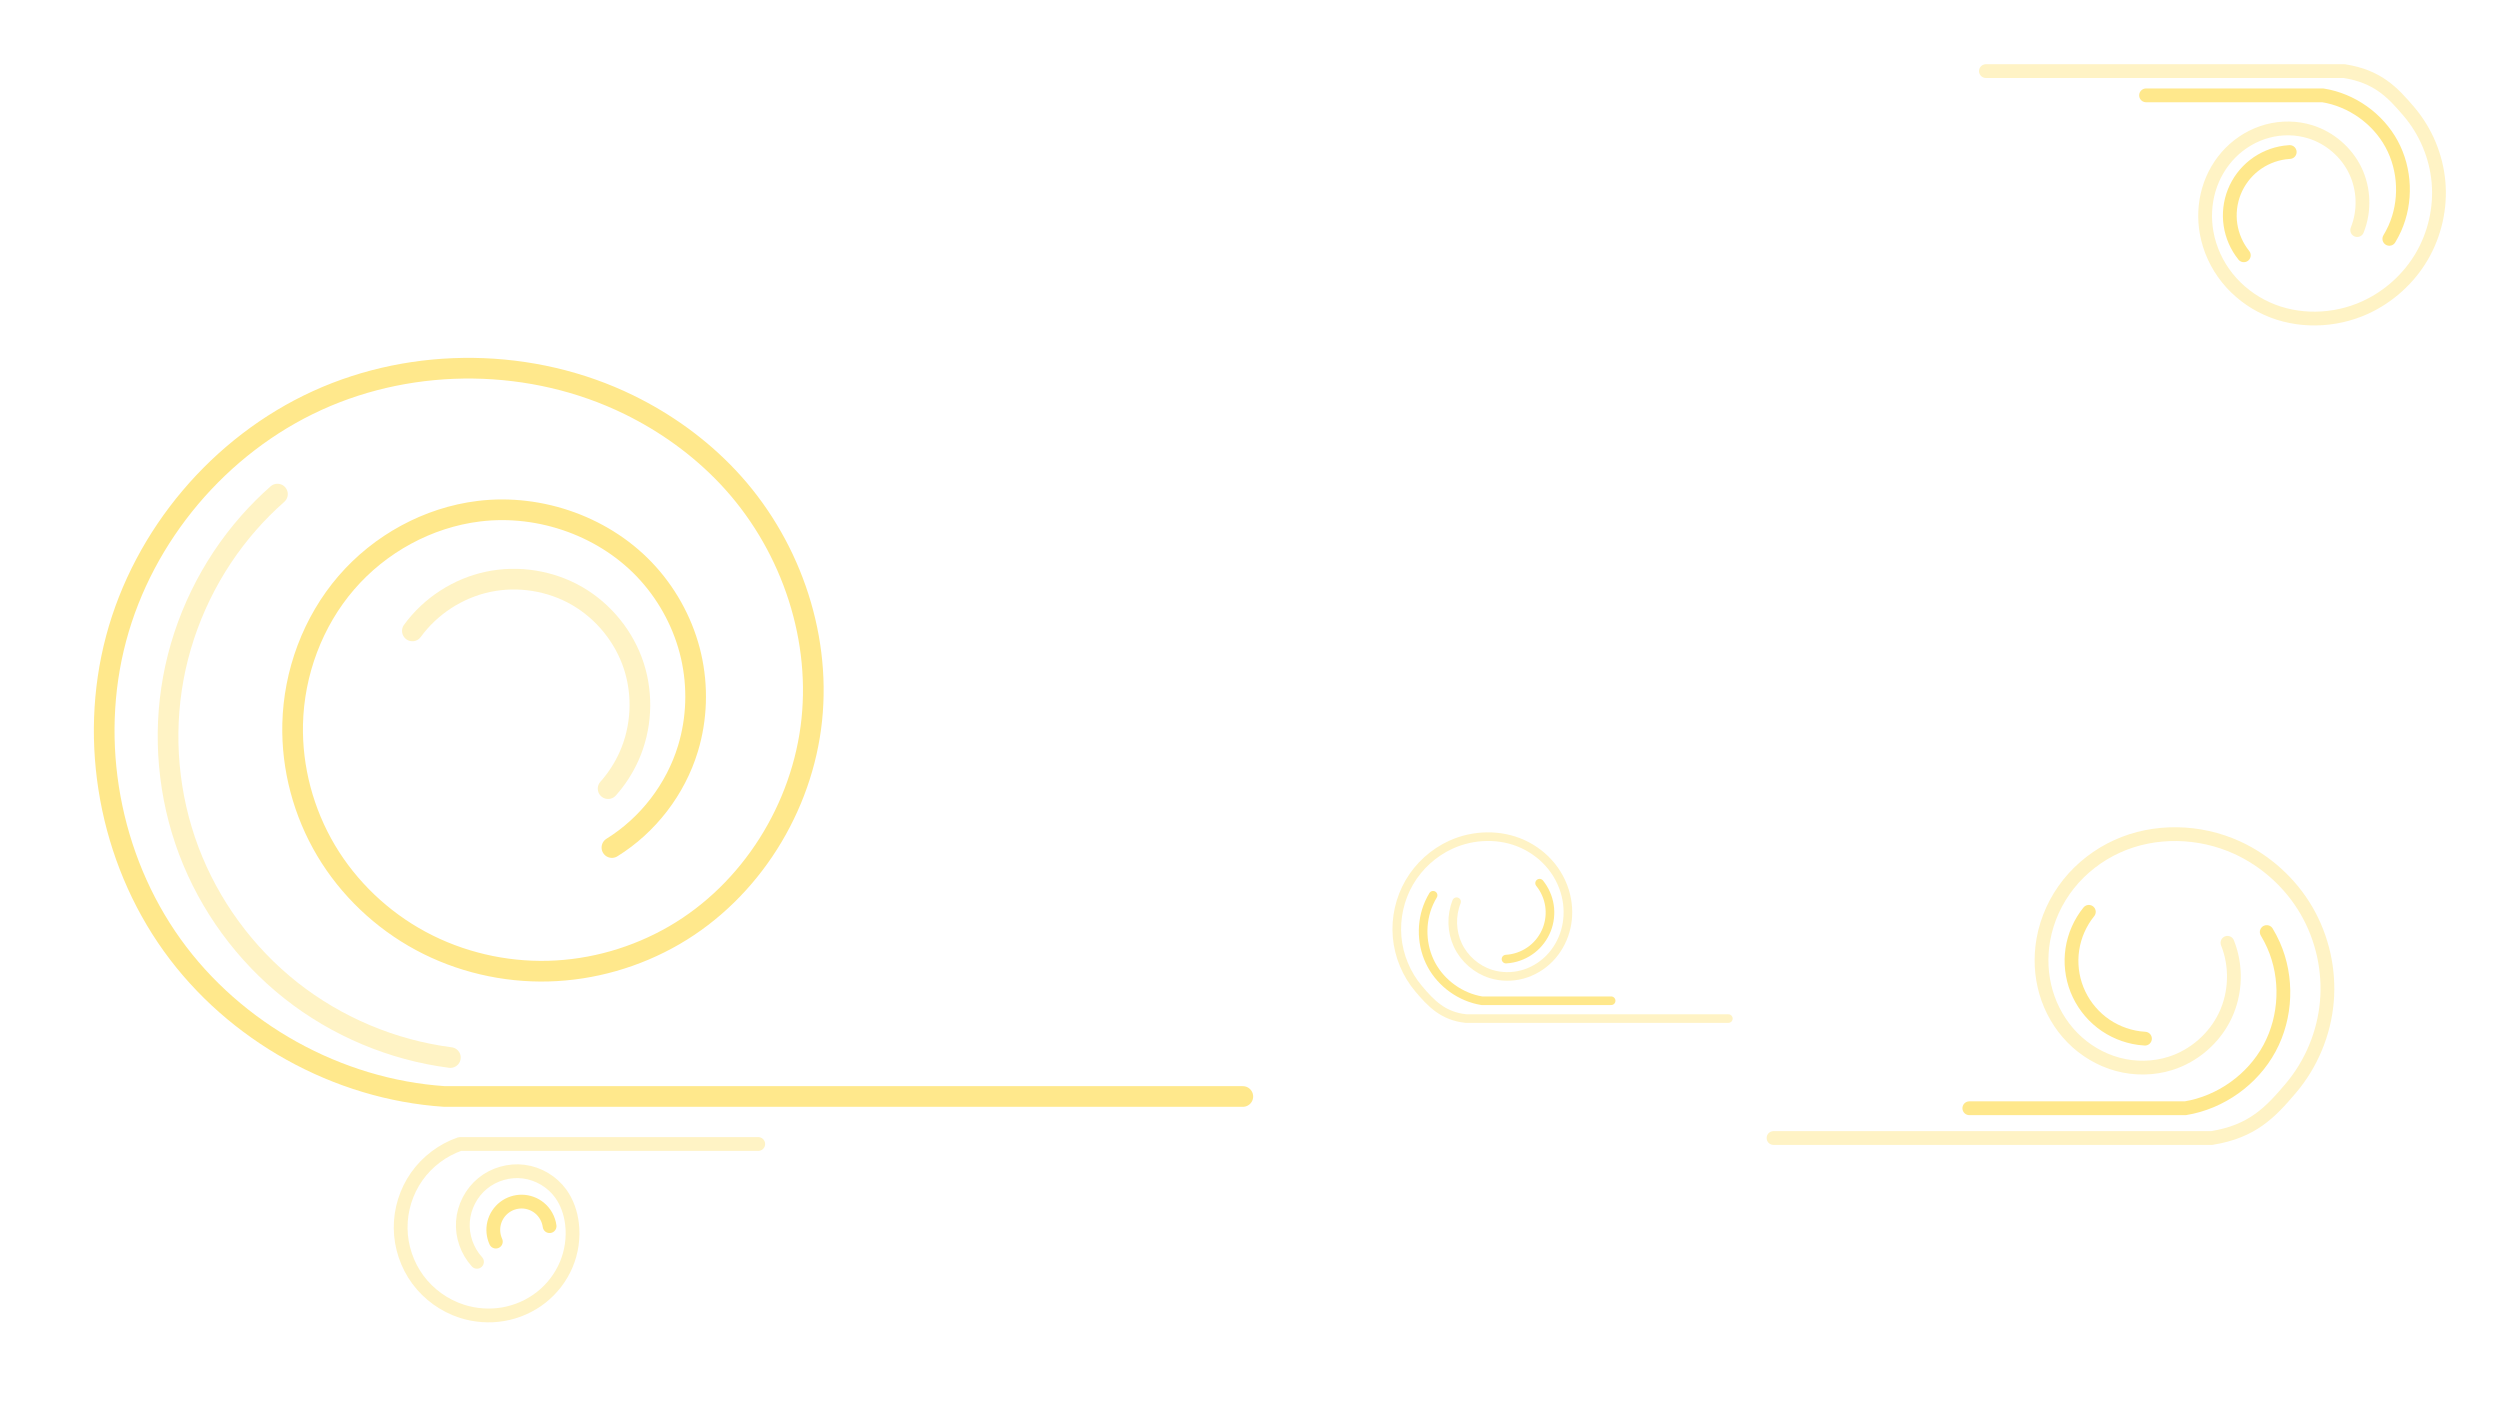 <?xml version="1.0" encoding="UTF-8" standalone="no"?>
<!-- Created with Inkscape (http://www.inkscape.org/) -->

<svg
   width="1920mm"
   height="1080mm"
   viewBox="0 0 1920 1080"
   version="1.1"
   id="svg135"
   inkscape:version="1.2.2 (732a01da63, 2022-12-09)"
   sodipodi:docname="BKBGlightNoLogo.svg"
   xmlns:inkscape="http://www.inkscape.org/namespaces/inkscape"
   xmlns:sodipodi="http://sodipodi.sourceforge.net/DTD/sodipodi-0.dtd"
   xmlns="http://www.w3.org/2000/svg"
   xmlns:svg="http://www.w3.org/2000/svg">
  <sodipodi:namedview
     id="namedview137"
     pagecolor="#ffffff"
     bordercolor="#000000"
     borderopacity="0.25"
     inkscape:showpageshadow="2"
     inkscape:pageopacity="0.0"
     inkscape:pagecheckerboard="0"
     inkscape:deskcolor="#d1d1d1"
     inkscape:document-units="mm"
     showgrid="false"
     inkscape:zoom="0.09064429"
     inkscape:cx="5433.3262"
     inkscape:cy="2542.907"
     inkscape:window-width="1920"
     inkscape:window-height="1001"
     inkscape:window-x="-9"
     inkscape:window-y="-9"
     inkscape:window-maximized="1"
     inkscape:current-layer="layer1" />
  <defs
     id="defs132">
    <inkscape:path-effect
       effect="spiro"
       id="path-effect6510"
       is_visible="true"
       lpeversion="1" />
    <inkscape:path-effect
       effect="spiro"
       id="path-effect6506"
       is_visible="true"
       lpeversion="1" />
    <inkscape:path-effect
       effect="spiro"
       id="path-effect5730"
       is_visible="true"
       lpeversion="1" />
    <inkscape:path-effect
       effect="spiro"
       id="path-effect5718"
       is_visible="true"
       lpeversion="1" />
    <inkscape:path-effect
       effect="spiro"
       id="path-effect5714"
       is_visible="true"
       lpeversion="1" />
    <inkscape:path-effect
       effect="spiro"
       id="path-effect5710"
       is_visible="true"
       lpeversion="1" />
    <inkscape:path-effect
       effect="spiro"
       id="path-effect5706"
       is_visible="true"
       lpeversion="1" />
    <inkscape:path-effect
       effect="spiro"
       id="path-effect4960"
       is_visible="true"
       lpeversion="1" />
    <inkscape:path-effect
       effect="spiro"
       id="path-effect4866"
       is_visible="true"
       lpeversion="1" />
    <inkscape:path-effect
       effect="spiro"
       id="path-effect4858"
       is_visible="true"
       lpeversion="1" />
    <inkscape:path-effect
       effect="spiro"
       id="path-effect4850"
       is_visible="true"
       lpeversion="1" />
    <inkscape:path-effect
       effect="spiro"
       id="path-effect4846"
       is_visible="true"
       lpeversion="1" />
    <inkscape:path-effect
       effect="spiro"
       id="path-effect4842"
       is_visible="true"
       lpeversion="1" />
    <inkscape:path-effect
       effect="spiro"
       id="path-effect4866-9"
       is_visible="true"
       lpeversion="1" />
    <inkscape:path-effect
       effect="spiro"
       id="path-effect5714-3"
       is_visible="true"
       lpeversion="1" />
    <inkscape:path-effect
       effect="spiro"
       id="path-effect5718-4"
       is_visible="true"
       lpeversion="1" />
    <inkscape:path-effect
       effect="spiro"
       id="path-effect5730-7"
       is_visible="true"
       lpeversion="1" />
    <inkscape:path-effect
       effect="spiro"
       id="path-effect5718-4-1"
       is_visible="true"
       lpeversion="1" />
    <inkscape:path-effect
       effect="spiro"
       id="path-effect5730-7-6"
       is_visible="true"
       lpeversion="1" />
  </defs>
  <g
     inkscape:label="Layer 1"
     inkscape:groupmode="layer"
     id="layer1">
    <path
       style="opacity:0.45;fill:none;stroke:#ffcc00;stroke-width:15.875;stroke-linecap:round;stroke-linejoin:round;stroke-dasharray:none"
       d="M 954.486,842.108 H 341.514 C 259.246,836.694 180.315,792.843 132.256,725.854 84.196,658.865 67.947,570.045 89.176,490.38 110.406,410.715 168.7,341.759 243.721,307.57 c 75.022,-34.19 165.308,-32.947 239.36,3.295 28.294,13.848 54.271,32.55 75.892,55.459 46.576,49.352 71.539,119.032 64.473,186.522 -7.066,67.491 -46.805,131.306 -105.491,165.377 -29.343,17.036 -62.957,26.728 -96.875,27.606 -33.918,0.878 -68.068,-7.095 -97.939,-23.188 -29.87,-16.093 -55.368,-40.297 -72.715,-69.457 -17.347,-29.16 -26.458,-63.21 -25.669,-97.13 0.917,-39.449 15.451,-78.601 41.204,-108.498 25.753,-29.897 62.656,-50.169 101.823,-54.962 47.68,-5.834 97.979,12.225 130.048,47.989 16.034,17.882 27.526,39.835 32.9,63.244 5.374,23.409 4.599,48.225 -2.407,71.199 -9.513,31.197 -30.666,58.695 -58.378,75.892"
       id="path4958"
       inkscape:path-effect="#path-effect4960"
       inkscape:original-d="M 954.48649,842.10811 H 341.51351 c 0,0 94.37864,-354.16191 141.56756,-531.24325 47.18894,-177.08134 50.59486,36.97325 75.89189,55.45947 25.29705,18.4862 -222.81055,126.48674 -334.21621,189.72972 -111.40566,63.24298 95.35162,-108.97272 143.02702,-163.45945 47.67543,-54.48675 107.02729,121.62187 160.54054,182.43243 53.51325,60.81054 -38.91864,50.59484 -58.37838,75.89189" />
    <path
       style="opacity:0.45;fill:none;stroke:#ffe680;stroke-width:15.875;stroke-linecap:round;stroke-linejoin:round;stroke-dasharray:none"
       d="M 345.892,812.189 C 301.402,806.487 258.555,788.459 223.372,760.638 188.189,732.817 160.768,695.281 144.961,653.305 129.155,611.328 125.007,565.029 133.102,520.911 c 8.095,-44.118 28.408,-85.929 58.087,-119.56 6.833,-7.743 14.149,-15.059 21.892,-21.892"
       id="path5704"
       inkscape:path-effect="#path-effect5706"
       inkscape:original-d="M 345.89189,812.18917 C 294.3246,675.24351 242.75702,538.29756 191.18919,401.35135 139.62136,264.40513 205.78405,386.75701 213.08108,379.45946" />
    <path
       style="opacity:0.45;fill:none;stroke:#ffe680;stroke-width:15.875;stroke-linecap:round;stroke-linejoin:round;stroke-dasharray:none"
       d="m 316.703,484.541 c 13.896,-19.109 35.032,-32.815 58.147,-37.708 23.115,-4.893 47.992,-0.927 68.44,10.911 20.448,11.838 36.274,31.437 43.54,53.919 7.266,22.482 5.903,47.637 -3.748,69.202 -4.04,9.027 -9.475,17.427 -16.054,24.811"
       id="path5708"
       inkscape:path-effect="#path-effect5710"
       inkscape:original-d="m 316.70271,484.54053 c 55.45971,32.10837 110.91918,64.21649 166.37836,96.32434 55.45921,32.10784 -10.70242,16.54079 -16.05404,24.81079" />
    <path
       style="opacity:0.45;fill:none;stroke:#ffe680;stroke-width:6.615;stroke-linecap:round;stroke-linejoin:round;stroke-dasharray:none"
       d="m 1327.378,782.27 h -201.405 c -17.758,-1.836 -27.027,-11.782 -36.441,-22.912 -9.414,-11.129 -15.28,-25.215 -16.55,-39.736 -1.27,-14.521 2.063,-29.411 9.403,-42.005 7.34,-12.594 18.651,-22.834 31.912,-28.888 17.239,-7.87 37.883,-8.403 55.129,-0.55 8.623,3.927 16.341,9.86 22.251,17.266 5.91,7.406 9.993,16.278 11.647,25.608 1.423,8.026 1.046,16.381 -1.231,24.208 -2.277,7.826 -6.463,15.108 -12.182,20.915 -5.719,5.807 -12.971,10.118 -20.843,12.232 -7.872,2.114 -16.347,2.008 -24.123,-0.436 -10.956,-3.443 -20.336,-11.612 -25.253,-21.99 -4.916,-10.378 -5.294,-22.812 -1.018,-33.47"
       id="path5712"
       sodipodi:nodetypes="ccssscssssssssc" />
    <path
       style="opacity:0.45;fill:none;stroke:#ffcc00;stroke-width:6.615;stroke-linecap:round;stroke-linejoin:round;stroke-dasharray:none"
       d="m 1237.36,768.577 h -99.329 c -16.19,-2.655 -30.91,-13.147 -38.7,-27.586 -7.79,-14.439 -8.477,-32.502 -1.806,-47.491 0.908,-2.04 1.942,-4.023 3.096,-5.934"
       id="path5716"
       inkscape:path-effect="#path-effect5718"
       inkscape:original-d="m 1237.3604,768.57729 h -99.3294 c 0,0 -27.0036,-50.05144 -40.5057,-75.07755 -13.5022,-25.02609 2.0642,-3.95571 3.096,-5.93395" />
    <path
       style="opacity:0.45;fill:none;stroke:#ffcc00;stroke-width:6.615;stroke-linecap:round;stroke-linejoin:round;stroke-dasharray:none"
       d="m 1182.407,678.278 c 3.98,4.915 6.623,10.901 7.575,17.153 0.952,6.252 0.209,12.754 -2.129,18.63 -2.337,5.876 -6.263,11.112 -11.249,15.002 -4.986,3.89 -11.019,6.425 -17.288,7.264 -0.899,0.12 -1.803,0.206 -2.709,0.258"
       id="path5728"
       inkscape:path-effect="#path-effect5730"
       inkscape:original-d="m 1182.4067,678.27784 c -7.6967,19.35014 -15.3936,38.70002 -23.0908,58.04964 -7.6973,19.34961 -1.8058,0.17227 -2.709,0.25802" />
    <path
       style="fill:none;stroke:#ffe680;stroke-width:10.583;stroke-linecap:round;stroke-linejoin:round;stroke-dasharray:none;stroke-opacity:1;opacity:0.45"
       d="m 1362.065,874.002 h 336.439 c 31.181,-4.954 45.147,-19.682 60.872,-38.273 15.725,-18.591 25.525,-42.12 27.646,-66.377 2.121,-24.257 -3.447,-49.13 -15.707,-70.168 -12.261,-21.038 -31.156,-38.143 -53.307,-48.256 -28.796,-13.146 -63.281,-14.037 -92.09,-0.918 -14.405,6.559 -27.296,16.471 -37.169,28.842 -9.873,12.371 -16.693,27.192 -19.456,42.777 -2.377,13.407 -1.748,27.364 2.056,40.438 3.803,13.074 10.796,25.237 20.349,34.938 9.554,9.701 21.667,16.902 34.817,20.432 13.15,3.531 27.307,3.354 40.296,-0.728 18.301,-5.751 33.971,-19.397 42.183,-36.733 8.212,-17.337 8.844,-38.106 1.7,-55.909"
       id="path5712-1"
       sodipodi:nodetypes="ccssssssssssssc" />
    <path
       style="fill:none;stroke:#ffcc00;stroke-width:10.583;stroke-linecap:round;stroke-linejoin:round;stroke-dasharray:none;opacity:0.45"
       d="m 1512.436,851.129 h 165.925 c 27.045,-4.435 51.633,-21.962 64.646,-46.082 13.013,-24.12 14.161,-54.294 3.017,-79.332 -1.516,-3.407 -3.245,-6.72 -5.172,-9.912"
       id="path5716-1"
       inkscape:path-effect="#path-effect5718-4"
       inkscape:original-d="m 1512.4362,851.12855 h 165.9253 c 0,0 45.1083,-83.60868 67.663,-125.41368 22.5548,-41.80496 -3.4482,-6.60784 -5.1717,-9.9124" />
    <path
       style="fill:none;stroke:#ffcc00;stroke-width:10.583;stroke-linecap:round;stroke-linejoin:round;stroke-dasharray:none;opacity:0.45"
       d="m 1604.234,700.287 c -6.648,8.21 -11.064,18.21 -12.654,28.654 -1.59,10.444 -0.348,21.305 3.556,31.121 3.905,9.816 10.463,18.562 18.792,25.061 8.329,6.499 18.407,10.733 28.878,12.133 1.502,0.201 3.012,0.345 4.525,0.431"
       id="path5728-7"
       inkscape:path-effect="#path-effect5730-7"
       inkscape:original-d="m 1604.2339,700.28737 c 12.857,32.32354 25.7143,64.64665 38.5722,96.96932 12.8579,32.32266 3.0165,0.28777 4.5252,0.43101" />
    <path
       style="fill:none;stroke:#ffe680;stroke-width:10.583;stroke-linecap:round;stroke-linejoin:round;stroke-dasharray:none;stroke-opacity:1;opacity:0.45"
       d="m 1525.178,54.605 h 275.185 c 25.504,4.034 36.927,16.027 49.79,31.165 12.862,15.139 20.878,34.298 22.613,54.051 1.735,19.753 -2.82,40.006 -12.848,57.137 -10.028,17.131 -25.484,31.06 -43.602,39.294 -23.554,10.705 -51.76,11.43 -75.324,0.748 -11.782,-5.341 -22.327,-13.413 -30.402,-23.486 -8.075,-10.074 -13.654,-22.142 -15.914,-34.833 -1.944,-10.917 -1.429,-22.283 1.682,-32.929 3.111,-10.646 8.83,-20.55 16.645,-28.45 7.815,-7.9 17.722,-13.763 28.478,-16.638 10.756,-2.875 22.335,-2.731 32.96,0.593 14.969,4.683 27.786,15.795 34.503,29.912 6.717,14.117 7.234,31.029 1.391,45.527"
       id="path5712-1-5"
       sodipodi:nodetypes="ccssssssssssssc" />
    <path
       style="fill:none;stroke:#ffcc00;stroke-width:10.583;stroke-linecap:round;stroke-linejoin:round;stroke-dasharray:none;opacity:0.45"
       d="m 1648.172,73.231 h 135.716 c 22.089,3.5 42.22,17.74 52.876,37.403 10.656,19.663 11.595,44.303 2.468,64.721 -1.24,2.775 -2.654,5.472 -4.23,8.072"
       id="path5716-1-1"
       inkscape:path-effect="#path-effect5718-4-1"
       inkscape:original-d="m 1648.1722,73.231172 h 135.7162 c 0,0 36.8956,68.082238 55.3439,102.123898 18.4484,34.04162 -2.8204,5.38074 -4.2301,8.07163" />
    <path
       style="fill:none;stroke:#ffcc00;stroke-width:10.583;stroke-linecap:round;stroke-linejoin:round;stroke-dasharray:none;opacity:0.45"
       d="m 1723.257,196.061 c -5.396,-6.701 -8.972,-14.854 -10.248,-23.362 -1.276,-8.508 -0.249,-17.351 2.943,-25.341 3.192,-7.99 8.541,-15.105 15.33,-20.392 6.788,-5.286 14.997,-8.73 23.525,-9.868 1.229,-0.164 2.464,-0.281 3.701,-0.351"
       id="path5728-7-4"
       inkscape:path-effect="#path-effect5730-7-6"
       inkscape:original-d="m 1723.2568,196.06059 c 10.5162,-26.32094 21.0326,-52.64153 31.5495,-78.96177 10.517,-26.320214 2.4673,-0.23433 3.7014,-0.35097" />
    <path
       style="opacity:0.45;fill:none;stroke:#ffe680;stroke-width:10.583;stroke-linecap:round;stroke-linejoin:round;stroke-dasharray:none"
       d="M 582.324,878.595 H 353.189 c -13.303,4.623 -25.086,13.513 -33.183,25.037 -8.097,11.523 -12.467,25.622 -12.307,39.705 0.16,14.082 4.849,28.079 13.206,39.415 8.356,11.336 20.339,19.957 33.743,24.276 10.188,3.283 21.169,4.103 31.721,2.302 10.552,-1.801 20.653,-6.226 29.09,-12.814 8.436,-6.588 15.186,-15.332 19.36,-25.189 4.174,-9.857 5.757,-20.807 4.478,-31.434 -1.004,-8.344 -3.805,-16.561 -8.757,-23.351 -6.636,-9.101 -17.117,-15.299 -28.289,-16.732 -11.172,-1.432 -22.877,1.923 -31.594,9.055 -8.717,7.132 -14.323,17.941 -15.132,29.176 -0.808,11.234 3.192,22.735 10.798,31.042"
       id="path6504" />
    <path
       style="opacity:0.45;fill:none;stroke:#ffcc00;stroke-width:10.583;stroke-linecap:round;stroke-linejoin:round;stroke-dasharray:none"
       d="m 380.806,953.562 c -2.021,-4.423 -2.496,-9.535 -1.324,-14.255 1.171,-4.72 3.981,-9.016 7.836,-11.981 3.854,-2.965 8.728,-4.579 13.59,-4.5 4.862,0.078 9.681,1.849 13.438,4.936 4.202,3.454 7.027,8.539 7.74,13.932"
       id="path6508"
       inkscape:path-effect="#path-effect6510"
       inkscape:original-d="m 380.80566,953.56216 c 11.18021,-8.5997 22.36012,-17.19964 33.5398,-25.79984 11.17968,-8.60023 5.16022,9.2882 7.73996,13.9319" />
  </g>
</svg>
